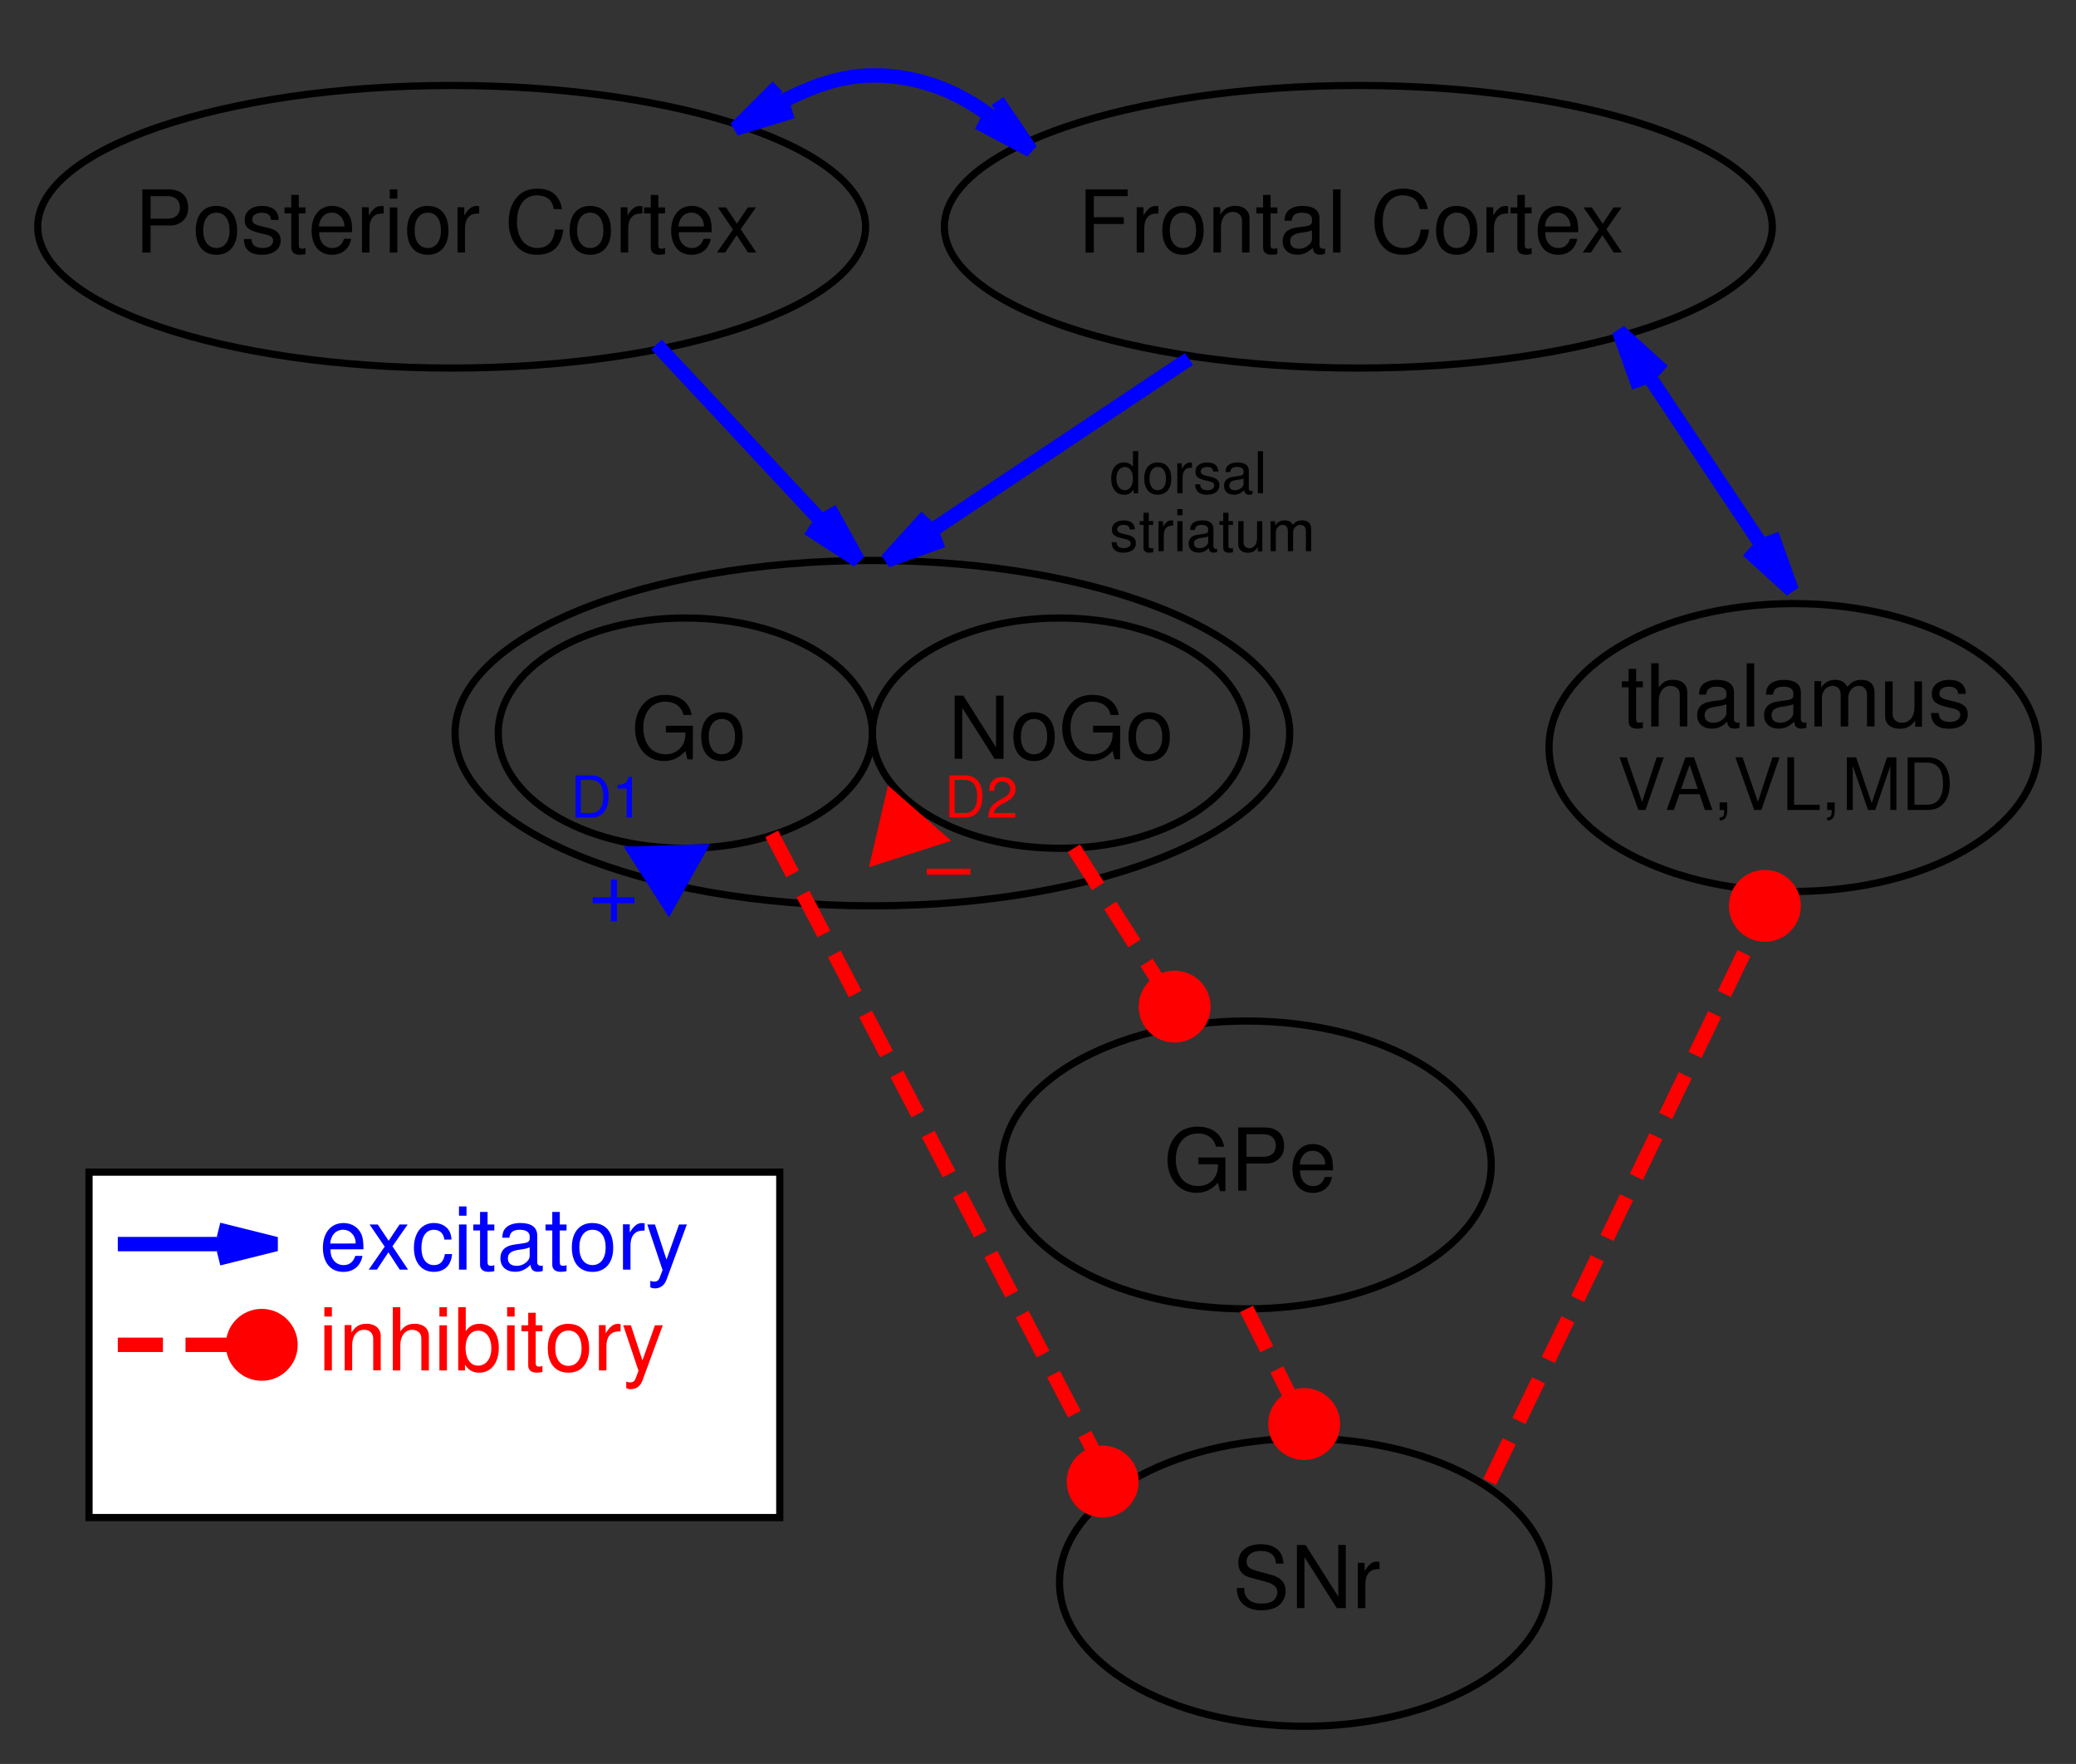<?xml version="1.0" encoding="ISO-8859-1" standalone="yes"?>
<svg width="275.999" height="234.485">
  <rect width="100%" height="100%" fill="#333333" stroke="none"/>
  <defs> 
    <marker id="ArrowEnd" viewBox="0 0 10 10" refX="0" refY="5" 
     markerUnits="strokeWidth" 
     markerWidth="4" 
     markerHeight="3" 
     orient="auto"> 
        <path d="M 0 0 L 10 5 L 0 10 z" /> 
    </marker>
    <marker id="ArrowStart" viewBox="0 0 10 10" refX="10" refY="5" 
     markerUnits="strokeWidth" 
     markerWidth="4" 
     markerHeight="3" 
     orient="auto"> 
        <path d="M 10 0 L 0 5 L 10 10 z" /> 
    </marker> </defs>
<g>
<path style="stroke:#000000; stroke-width:0.957; fill:none" d="M 205.908 210.339C 205.908 199.776 191.35 191.206 173.385 191.206C 155.424 191.206 140.861 199.768 140.861 210.339C 140.861 220.901 155.424 229.472 173.385 229.472C 191.346 229.472 205.908 220.909 205.908 210.339"/>
<path style="stroke:none; fill-rule:evenodd; fill:#000000" d="M 170.623 207.858C 170.615 206.222 169.494 205.272 167.58 205.272C 165.756 205.272 164.627 206.222 164.627 207.749C 164.627 208.776 165.158 209.429 166.248 209.718L 168.303 210.272C 169.346 210.55 169.822 210.976 169.822 211.636C 169.822 212.085 169.584 212.55 169.236 212.804C 168.908 213.034 168.389 213.159 167.721 213.159C 166.826 213.159 166.217 212.933 165.822 212.433C 165.518 212.054 165.381 211.636 165.432 211.097L 164.432 211.097C 164.439 211.874 164.588 212.386 164.916 212.851C 165.482 213.64 166.435 214.058 167.693 214.058C 168.678 214.058 169.482 213.831 170.018 213.413C 170.572 212.968 170.924 212.218 170.924 211.491C 170.924 210.456 170.291 209.698 169.166 209.386L 167.092 208.823C 166.096 208.55 165.732 208.226 165.732 207.581C 165.732 206.729 166.467 206.163 167.572 206.163C 168.881 206.163 169.615 206.765 169.627 207.851L 170.623 207.858z"/>
<path style="stroke:none; fill-rule:evenodd; fill:#000000" d="M 178.92 205.37L 177.92 205.37L 177.92 212.241L 173.572 205.37L 172.424 205.37L 172.424 213.768L 173.424 213.768L 173.424 206.987L 177.725 213.768L 178.92 213.768L 178.92 205.37z"/>
<path style="stroke:none; fill-rule:evenodd; fill:#000000" d="M 180.521 207.745L 180.521 213.768L 181.521 213.768L 181.521 210.636C 181.521 209.772 181.732 209.21 182.182 208.874C 182.471 208.655 182.752 208.589 183.404 208.577L 183.404 207.612C 183.248 207.593 183.17 207.581 183.045 207.581C 182.435 207.581 181.971 207.948 181.424 208.843L 181.424 207.753L 180.521 207.745z"/>
<path style="stroke:#000000; stroke-width:0.957; fill:none" d="M 115.084 30.143C 115.084 19.772 90.443 11.362 60.049 11.362C 29.654 11.362 5.014 19.772 5.014 30.143C 5.014 40.515 29.654 48.925 60.049 48.925C 90.443 48.925 115.084 40.515 115.084 30.143"/>
<path style="stroke:none; fill-rule:evenodd; fill:#000000" d="M 20.021 29.972L 22.662 29.972C 23.318 29.972 23.838 29.78 24.291 29.378C 24.799 28.925 25.018 28.386 25.018 27.62C 25.018 26.058 24.08 25.175 22.408 25.175L 18.92 25.175L 18.92 33.573L 20.018 33.573L 20.021 29.972zM 20.021 29.073L 20.021 26.073L 22.271 26.073C 23.303 26.073 23.92 26.636 23.92 27.573C 23.92 28.507 23.307 29.073 22.271 29.073L 20.021 29.073z"/>
<path style="stroke:none; fill-rule:evenodd; fill:#000000" d="M 28.76 27.37C 27.057 27.37 26.025 28.585 26.025 30.62C 26.025 32.655 27.045 33.87 28.775 33.87C 30.478 33.87 31.525 32.659 31.525 30.671C 31.525 28.581 30.518 27.378 28.768 27.378L 28.76 27.37zM 28.771 28.272C 29.865 28.272 30.521 29.159 30.521 30.655C 30.521 32.069 29.846 32.968 28.771 32.968C 27.689 32.968 27.021 32.081 27.021 30.62C 27.021 29.171 27.685 28.272 28.771 28.272z"/>
<path style="stroke:none; fill-rule:evenodd; fill:#000000" d="M 37.049 29.233C 37.037 28.046 36.252 27.374 34.85 27.374C 33.439 27.374 32.525 28.1 32.525 29.222C 32.525 30.167 33.014 30.616 34.463 30.964L 35.373 31.182C 36.049 31.343 36.318 31.585 36.318 32.022C 36.318 32.585 35.752 32.968 34.908 32.968C 34.389 32.968 33.951 32.819 33.709 32.561C 33.561 32.39 33.49 32.214 33.432 31.78L 32.416 31.78C 32.459 33.19 33.244 33.87 34.826 33.87C 36.35 33.87 37.318 33.12 37.318 31.956C 37.318 31.058 36.807 30.561 35.592 30.272L 34.658 30.054C 33.865 29.87 33.525 29.616 33.525 29.19C 33.525 28.64 34.021 28.28 34.811 28.28C 35.584 28.28 36.002 28.608 36.025 29.237L 37.049 29.233z"/>
<path style="stroke:none; fill-rule:evenodd; fill:#000000" d="M 40.623 27.573L 39.725 27.573L 39.725 25.905L 38.725 25.905L 38.725 27.573L 37.826 27.573L 37.826 28.37L 38.725 28.37L 38.725 32.917C 38.725 33.522 39.127 33.866 39.857 33.866C 40.08 33.866 40.307 33.843 40.619 33.784L 40.619 32.948C 40.506 33.038 40.369 33.065 40.201 33.065C 39.826 33.065 39.721 32.952 39.721 32.522L 39.721 28.37L 40.619 28.37L 40.623 27.573z"/>
<path style="stroke:none; fill-rule:evenodd; fill:#000000" d="M 46.822 30.87C 46.822 29.952 46.756 29.401 46.584 28.956C 46.197 27.972 45.283 27.374 44.166 27.374C 42.502 27.374 41.428 28.667 41.428 30.655C 41.428 32.643 42.463 33.87 44.139 33.87C 45.502 33.87 46.447 33.077 46.689 31.745L 45.736 31.745C 45.475 32.55 44.943 32.968 44.182 32.968C 43.58 32.968 43.068 32.69 42.752 32.175C 42.525 31.827 42.447 31.475 42.435 30.87L 46.822 30.87zM 42.4 30.104C 42.478 28.991 43.158 28.268 44.119 28.268C 45.057 28.268 45.783 29.046 45.783 30.034C 45.783 30.054 45.783 30.077 45.771 30.1L 42.4 30.104z"/>
<path style="stroke:none; fill-rule:evenodd; fill:#000000" d="M 48.123 27.546L 48.123 33.569L 49.123 33.569L 49.123 30.436C 49.123 29.573 49.334 29.011 49.783 28.675C 50.072 28.456 50.353 28.39 51.006 28.378L 51.006 27.413C 50.85 27.393 50.771 27.382 50.646 27.382C 50.037 27.382 49.572 27.749 49.025 28.643L 49.025 27.554L 48.123 27.546z"/>
<path style="stroke:none; fill-rule:evenodd; fill:#000000" d="M 52.822 27.573L 51.822 27.573L 51.822 33.573L 52.822 33.573L 52.822 27.573zM 52.822 25.171L 51.822 25.171L 51.822 26.405L 52.822 26.405L 52.822 25.171z"/>
<path style="stroke:none; fill-rule:evenodd; fill:#000000" d="M 56.857 27.37C 55.154 27.37 54.123 28.585 54.123 30.62C 54.123 32.655 55.143 33.87 56.873 33.87C 58.576 33.87 59.623 32.659 59.623 30.671C 59.623 28.581 58.615 27.378 56.865 27.378L 56.857 27.37zM 56.873 28.272C 57.967 28.272 58.623 29.159 58.623 30.655C 58.623 32.069 57.947 32.968 56.873 32.968C 55.791 32.968 55.123 32.081 55.123 30.62C 55.123 29.171 55.787 28.272 56.873 28.272z"/>
<path style="stroke:none; fill-rule:evenodd; fill:#000000" d="M 60.822 27.546L 60.822 33.569L 61.822 33.569L 61.822 30.436C 61.822 29.573 62.033 29.011 62.482 28.675C 62.771 28.456 63.053 28.39 63.705 28.378L 63.705 27.413C 63.549 27.393 63.471 27.382 63.346 27.382C 62.736 27.382 62.271 27.749 61.725 28.643L 61.725 27.554L 60.822 27.546z"/>
<path style="stroke:none; fill-rule:evenodd; fill:#000000" d="M 74.721 27.8C 74.385 25.972 73.322 25.077 71.471 25.077C 70.338 25.077 69.428 25.432 68.803 26.124C 68.041 26.952 67.627 28.147 67.627 29.507C 67.627 30.886 68.053 32.073 68.85 32.89C 69.494 33.558 70.326 33.866 71.424 33.866C 73.478 33.866 74.635 32.753 74.893 30.515L 73.787 30.515C 73.697 31.104 73.584 31.507 73.408 31.85C 73.064 32.561 72.35 32.964 71.455 32.964C 69.787 32.964 68.728 31.612 68.728 29.491C 68.728 27.311 69.74 25.968 71.365 25.968C 72.041 25.968 72.678 26.179 73.021 26.503C 73.33 26.796 73.502 27.155 73.631 27.788L 74.721 27.8z"/>
<path style="stroke:none; fill-rule:evenodd; fill:#000000" d="M 78.459 27.37C 76.756 27.37 75.725 28.585 75.725 30.62C 75.725 32.655 76.744 33.87 78.475 33.87C 80.178 33.87 81.225 32.659 81.225 30.671C 81.225 28.581 80.217 27.378 78.467 27.378L 78.459 27.37zM 78.471 28.272C 79.564 28.272 80.221 29.159 80.221 30.655C 80.221 32.069 79.545 32.968 78.471 32.968C 77.389 32.968 76.721 32.081 76.721 30.62C 76.721 29.171 77.385 28.272 78.471 28.272z"/>
<path style="stroke:none; fill-rule:evenodd; fill:#000000" d="M 82.521 27.546L 82.521 33.569L 83.521 33.569L 83.521 30.436C 83.521 29.573 83.732 29.011 84.182 28.675C 84.471 28.456 84.752 28.39 85.404 28.378L 85.404 27.413C 85.248 27.393 85.17 27.382 85.045 27.382C 84.435 27.382 83.971 27.749 83.424 28.643L 83.424 27.554L 82.521 27.546z"/>
<path style="stroke:none; fill-rule:evenodd; fill:#000000" d="M 88.42 27.573L 87.521 27.573L 87.521 25.905L 86.521 25.905L 86.521 27.573L 85.623 27.573L 85.623 28.37L 86.521 28.37L 86.521 32.917C 86.521 33.522 86.924 33.866 87.654 33.866C 87.877 33.866 88.103 33.843 88.416 33.784L 88.416 32.948C 88.303 33.038 88.166 33.065 87.998 33.065C 87.623 33.065 87.518 32.952 87.518 32.522L 87.518 28.37L 88.416 28.37L 88.42 27.573z"/>
<path style="stroke:none; fill-rule:evenodd; fill:#000000" d="M 94.623 30.87C 94.623 29.952 94.557 29.401 94.385 28.956C 93.998 27.972 93.084 27.374 91.967 27.374C 90.303 27.374 89.228 28.667 89.228 30.655C 89.228 32.643 90.264 33.87 91.939 33.87C 93.303 33.87 94.248 33.077 94.49 31.745L 93.537 31.745C 93.275 32.55 92.744 32.968 91.982 32.968C 91.381 32.968 90.869 32.69 90.553 32.175C 90.326 31.827 90.248 31.475 90.236 30.87L 94.623 30.87zM 90.201 30.104C 90.279 28.991 90.959 28.268 91.92 28.268C 92.857 28.268 93.584 29.046 93.584 30.034C 93.584 30.054 93.584 30.077 93.572 30.1L 90.201 30.104z"/>
<path style="stroke:none; fill-rule:evenodd; fill:#000000" d="M 98.475 30.468L 100.494 27.573L 99.416 27.573L 97.971 29.737L 96.525 27.573L 95.435 27.573L 97.443 30.515L 95.322 33.569L 96.412 33.569L 97.935 31.265L 99.439 33.569L 100.553 33.569L 98.475 30.468z"/>
<path style="stroke:#000000; stroke-width:0.957; fill:none" d="M 235.623 30.143C 235.623 19.772 210.982 11.362 180.588 11.362C 150.193 11.362 125.553 19.772 125.553 30.143C 125.553 40.515 150.193 48.925 180.588 48.925C 210.982 48.925 235.623 40.515 235.623 30.143"/>
<path style="stroke:none; fill-rule:evenodd; fill:#000000" d="M 145.42 29.772L 149.412 29.772L 149.412 28.874L 145.42 28.874L 145.42 26.077L 149.92 26.077L 149.92 25.179L 144.322 25.179L 144.322 33.577L 145.42 33.577L 145.42 29.772z"/>
<path style="stroke:none; fill-rule:evenodd; fill:#000000" d="M 151.123 27.546L 151.123 33.569L 152.123 33.569L 152.123 30.436C 152.123 29.573 152.334 29.011 152.783 28.675C 153.072 28.456 153.353 28.39 154.006 28.378L 154.006 27.413C 153.85 27.393 153.771 27.382 153.646 27.382C 153.037 27.382 152.572 27.749 152.025 28.643L 152.025 27.554L 151.123 27.546z"/>
<path style="stroke:none; fill-rule:evenodd; fill:#000000" d="M 157.26 27.37C 155.557 27.37 154.525 28.585 154.525 30.62C 154.525 32.655 155.545 33.87 157.275 33.87C 158.978 33.87 160.025 32.659 160.025 30.671C 160.025 28.581 159.018 27.378 157.268 27.378L 157.26 27.37zM 157.271 28.272C 158.365 28.272 159.021 29.159 159.021 30.655C 159.021 32.069 158.346 32.968 157.271 32.968C 156.189 32.968 155.521 32.081 155.521 30.62C 155.521 29.171 156.185 28.272 157.271 28.272z"/>
<path style="stroke:none; fill-rule:evenodd; fill:#000000" d="M 161.322 27.546L 161.322 33.569L 162.322 33.569L 162.322 30.222C 162.322 28.983 162.947 28.171 163.912 28.171C 164.65 28.171 165.119 28.632 165.119 29.362L 165.119 33.565L 166.119 33.565L 166.119 29.011C 166.119 28.011 165.377 27.366 164.217 27.366C 163.326 27.366 162.752 27.71 162.225 28.55L 162.225 27.538L 161.322 27.546z"/>
<path style="stroke:none; fill-rule:evenodd; fill:#000000" d="M 169.822 27.573L 168.924 27.573L 168.924 25.905L 167.924 25.905L 167.924 27.573L 167.025 27.573L 167.025 28.37L 167.924 28.37L 167.924 32.917C 167.924 33.522 168.326 33.866 169.057 33.866C 169.279 33.866 169.506 33.843 169.818 33.784L 169.818 32.948C 169.705 33.038 169.568 33.065 169.4 33.065C 169.025 33.065 168.92 32.952 168.92 32.522L 168.92 28.37L 169.818 28.37L 169.822 27.573z"/>
<path style="stroke:none; fill-rule:evenodd; fill:#000000" d="M 176.162 33.011C 176.057 33.069 176.01 33.069 175.951 33.069C 175.611 33.069 175.424 32.897 175.424 32.597L 175.424 29.03C 175.424 27.956 174.646 27.374 173.174 27.374C 172.307 27.374 171.588 27.628 171.185 28.077C 170.912 28.386 170.799 28.733 170.775 29.335L 171.721 29.335C 171.799 28.604 172.225 28.272 173.107 28.272C 173.951 28.272 174.424 28.593 174.424 29.171L 174.424 29.425C 174.424 29.827 174.189 29.999 173.447 30.093C 172.123 30.265 171.92 30.311 171.561 30.46C 170.877 30.745 170.529 31.288 170.529 32.073C 170.529 33.167 171.283 33.858 172.494 33.858C 173.248 33.858 173.853 33.585 174.529 32.94C 174.596 33.573 174.893 33.858 175.51 33.858C 175.701 33.858 175.85 33.835 176.158 33.753L 176.162 33.011zM 174.42 31.71C 174.42 32.038 174.33 32.241 174.053 32.515C 173.674 32.878 173.217 33.069 172.67 33.069C 171.947 33.069 171.521 32.706 171.521 32.077C 171.521 31.429 171.932 31.097 172.924 30.944C 173.904 30.804 174.103 30.757 174.416 30.604L 174.42 31.71z"/>
<path style="stroke:none; fill-rule:evenodd; fill:#000000" d="M 177.221 33.573L 178.221 33.573L 178.221 25.175L 177.221 25.175L 177.221 33.573z"/>
<path style="stroke:none; fill-rule:evenodd; fill:#000000" d="M 189.822 27.8C 189.486 25.972 188.424 25.077 186.572 25.077C 185.439 25.077 184.529 25.432 183.904 26.124C 183.143 26.952 182.728 28.147 182.728 29.507C 182.728 30.886 183.154 32.073 183.951 32.89C 184.596 33.558 185.428 33.866 186.525 33.866C 188.58 33.866 189.736 32.753 189.994 30.515L 188.889 30.515C 188.799 31.104 188.685 31.507 188.51 31.85C 188.166 32.561 187.451 32.964 186.557 32.964C 184.889 32.964 183.83 31.612 183.83 29.491C 183.83 27.311 184.842 25.968 186.467 25.968C 187.143 25.968 187.779 26.179 188.123 26.503C 188.432 26.796 188.603 27.155 188.732 27.788L 189.822 27.8z"/>
<path style="stroke:none; fill-rule:evenodd; fill:#000000" d="M 193.658 27.37C 191.955 27.37 190.924 28.585 190.924 30.62C 190.924 32.655 191.943 33.87 193.674 33.87C 195.377 33.87 196.424 32.659 196.424 30.671C 196.424 28.581 195.416 27.378 193.666 27.378L 193.658 27.37zM 193.67 28.272C 194.764 28.272 195.42 29.159 195.42 30.655C 195.42 32.069 194.744 32.968 193.67 32.968C 192.588 32.968 191.92 32.081 191.92 30.62C 191.92 29.171 192.584 28.272 193.67 28.272z"/>
<path style="stroke:none; fill-rule:evenodd; fill:#000000" d="M 197.623 27.546L 197.623 33.569L 198.623 33.569L 198.623 30.436C 198.623 29.573 198.834 29.011 199.283 28.675C 199.572 28.456 199.853 28.39 200.506 28.378L 200.506 27.413C 200.35 27.393 200.271 27.382 200.146 27.382C 199.537 27.382 199.072 27.749 198.525 28.643L 198.525 27.554L 197.623 27.546z"/>
<path style="stroke:none; fill-rule:evenodd; fill:#000000" d="M 203.623 27.573L 202.725 27.573L 202.725 25.905L 201.725 25.905L 201.725 27.573L 200.826 27.573L 200.826 28.37L 201.725 28.37L 201.725 32.917C 201.725 33.522 202.127 33.866 202.857 33.866C 203.08 33.866 203.307 33.843 203.619 33.784L 203.619 32.948C 203.506 33.038 203.369 33.065 203.201 33.065C 202.826 33.065 202.721 32.952 202.721 32.522L 202.721 28.37L 203.619 28.37L 203.623 27.573z"/>
<path style="stroke:none; fill-rule:evenodd; fill:#000000" d="M 209.822 30.87C 209.822 29.952 209.756 29.401 209.584 28.956C 209.197 27.972 208.283 27.374 207.166 27.374C 205.502 27.374 204.428 28.667 204.428 30.655C 204.428 32.643 205.463 33.87 207.139 33.87C 208.502 33.87 209.447 33.077 209.689 31.745L 208.736 31.745C 208.475 32.55 207.943 32.968 207.182 32.968C 206.58 32.968 206.068 32.69 205.752 32.175C 205.525 31.827 205.447 31.475 205.435 30.87L 209.822 30.87zM 205.4 30.104C 205.478 28.991 206.158 28.268 207.119 28.268C 208.057 28.268 208.783 29.046 208.783 30.034C 208.783 30.054 208.783 30.077 208.771 30.1L 205.4 30.104z"/>
<path style="stroke:none; fill-rule:evenodd; fill:#000000" d="M 213.572 30.468L 215.592 27.573L 214.514 27.573L 213.068 29.737L 211.623 27.573L 210.533 27.573L 212.541 30.515L 210.42 33.569L 211.51 33.569L 213.033 31.265L 214.537 33.569L 215.65 33.569L 213.572 30.468z"/>
<path style="stroke:#000000; stroke-width:0.957; fill:none" d="M 165.728 97.456C 165.728 89.007 154.596 82.151 140.857 82.151C 127.123 82.151 115.986 89.003 115.986 97.456C 115.986 105.905 127.119 112.761 140.857 112.761C 154.592 112.761 165.728 105.909 165.728 97.456"/>
<path style="stroke:#000000; stroke-width:0.957; fill:none" d="M 115.982 97.456C 115.982 89.007 104.85 82.151 91.111 82.151C 77.377 82.151 66.24 89.003 66.24 97.456C 66.24 105.905 77.373 112.761 91.111 112.761C 104.846 112.761 115.982 105.909 115.982 97.456"/>
<path style="stroke:#000000; stroke-width:0.957; fill:none" d="M 171.467 97.456C 171.467 84.776 146.627 74.499 115.982 74.499C 85.342 74.499 60.498 84.776 60.498 97.456C 60.498 110.136 85.338 120.413 115.982 120.413C 146.623 120.413 171.467 110.136 171.467 97.456"/>
<path style="stroke:#000000; stroke-width:0.957; fill:none" d="M 198.256 154.854C 198.256 144.292 183.697 135.722 165.732 135.722C 147.771 135.722 133.209 144.284 133.209 154.854C 133.209 165.417 147.771 173.987 165.732 173.987C 183.693 173.987 198.256 165.425 198.256 154.854"/>
<path style="stroke:none; fill-rule:evenodd; fill:#000000" d="M 162.92 153.87L 159.322 153.87L 159.322 154.768L 161.92 154.768L 161.92 155.003C 161.92 156.546 160.822 157.663 159.303 157.663C 158.459 157.663 157.693 157.35 157.201 156.804C 156.654 156.198 156.322 155.186 156.322 154.136C 156.322 152.05 157.486 150.671 159.248 150.671C 160.514 150.671 161.428 151.339 161.658 152.436L 162.744 152.436C 162.447 150.745 161.158 149.768 159.24 149.768C 158.221 149.768 157.393 150.034 156.736 150.573C 155.775 151.378 155.221 152.679 155.221 154.186C 155.221 156.765 156.791 158.561 159.057 158.561C 160.193 158.561 161.1 158.136 161.916 157.225L 162.193 158.339L 162.912 158.339L 162.92 153.87z"/>
<path style="stroke:none; fill-rule:evenodd; fill:#000000" d="M 165.721 154.671L 168.361 154.671C 169.018 154.671 169.537 154.479 169.99 154.077C 170.498 153.624 170.717 153.085 170.717 152.319C 170.717 150.757 169.779 149.874 168.107 149.874L 164.619 149.874L 164.619 158.272L 165.717 158.272L 165.721 154.671zM 165.721 153.772L 165.721 150.772L 167.971 150.772C 169.002 150.772 169.619 151.335 169.619 152.272C 169.619 153.206 169.006 153.772 167.971 153.772L 165.721 153.772z"/>
<path style="stroke:none; fill-rule:evenodd; fill:#000000" d="M 177.221 155.573C 177.221 154.655 177.154 154.104 176.982 153.659C 176.596 152.675 175.682 152.077 174.564 152.077C 172.9 152.077 171.826 153.37 171.826 155.358C 171.826 157.347 172.861 158.573 174.537 158.573C 175.9 158.573 176.846 157.78 177.088 156.448L 176.135 156.448C 175.873 157.253 175.342 157.671 174.58 157.671C 173.978 157.671 173.467 157.393 173.15 156.878C 172.924 156.53 172.846 156.179 172.834 155.573L 177.221 155.573zM 172.803 154.804C 172.881 153.69 173.561 152.968 174.521 152.968C 175.459 152.968 176.185 153.745 176.185 154.733C 176.185 154.753 176.185 154.776 176.174 154.8L 172.803 154.804z"/>
<path style="stroke:none; fill-rule:evenodd; fill:#ff0000" d="M 150.424 196.948C 150.424 194.839 148.713 193.124 146.6 193.124C 144.49 193.124 142.775 194.835 142.775 196.948C 142.775 199.058 144.486 200.772 146.6 200.772C 148.709 200.772 150.424 199.061 150.424 196.948"/>
<path style="stroke:#ff0000; stroke-width:1.913; fill:none" d="M 150.424 196.948C 150.424 194.839 148.713 193.124 146.6 193.124C 144.49 193.124 142.775 194.835 142.775 196.948C 142.775 199.058 144.486 200.772 146.6 200.772C 148.709 200.772 150.424 199.061 150.424 196.948"/>
<path style="stroke:none; fill-rule:evenodd; fill:#ff0000" d="M 177.209 189.296C 177.209 187.186 175.498 185.472 173.385 185.472C 171.275 185.472 169.561 187.183 169.561 189.296C 169.561 191.405 171.271 193.12 173.385 193.12C 175.494 193.12 177.209 191.409 177.209 189.296"/>
<path style="stroke:#ff0000; stroke-width:1.913; fill:none" d="M 177.209 189.296C 177.209 187.186 175.498 185.472 173.385 185.472C 171.275 185.472 169.561 187.183 169.561 189.296C 169.561 191.405 171.271 193.12 173.385 193.12C 175.494 193.12 177.209 191.409 177.209 189.296"/>
<path style="stroke:none; fill-rule:evenodd; fill:#ff0000" d="M 159.986 133.808C 159.986 131.698 158.275 129.983 156.162 129.983C 154.053 129.983 152.338 131.694 152.338 133.808C 152.338 135.917 154.049 137.632 156.162 137.632C 158.271 137.632 159.986 135.921 159.986 133.808"/>
<path style="stroke:#ff0000; stroke-width:1.913; fill:none" d="M 159.986 133.808C 159.986 131.698 158.275 129.983 156.162 129.983C 154.053 129.983 152.338 131.694 152.338 133.808C 152.338 135.917 154.049 137.632 156.162 137.632C 158.271 137.632 159.986 135.921 159.986 133.808"/>
<path style="stroke:#ff0000; stroke-dasharray:6,3; stroke-width:1.913; fill:none" d="M 165.728 173.987L 173.381 189.292"/>
<path style="stroke:#ff0000; stroke-dasharray:6,3; stroke-width:1.913; fill:none" d="M 142.768 112.761L 156.158 133.804"/>
<path style="stroke:none; fill-rule:evenodd; fill:#ff0000" d="M 126.221 108.671L 128.357 108.671C 129.756 108.671 130.615 107.612 130.615 105.87C 130.615 104.136 129.764 103.073 128.357 103.073L 126.221 103.073L 126.221 108.671zM 126.92 108.073L 126.92 103.675L 128.232 103.675C 129.334 103.675 129.916 104.429 129.916 105.878C 129.916 107.308 129.338 108.073 128.232 108.073L 126.92 108.073z"/>
<path style="stroke:none; fill-rule:evenodd; fill:#ff0000" d="M 134.982 108.073L 132.139 108.073C 132.205 107.628 132.451 107.343 133.111 106.948L 133.873 106.534C 134.627 106.12 135.018 105.558 135.018 104.886C 135.018 104.432 134.838 104.007 134.514 103.714C 134.197 103.421 133.799 103.284 133.287 103.284C 132.603 103.284 132.092 103.522 131.795 103.975C 131.607 104.261 131.521 104.593 131.506 105.136L 132.174 105.136C 132.193 104.78 132.24 104.565 132.33 104.393C 132.502 104.077 132.853 103.882 133.256 103.882C 133.861 103.882 134.318 104.315 134.318 104.89C 134.318 105.311 134.068 105.679 133.592 105.952L 132.896 106.347C 131.775 106.983 131.447 107.491 131.389 108.675L 134.986 108.675L 134.982 108.073z"/>
<path style="stroke:none; fill-rule:evenodd; fill:#ff0000" d="M 123.221 116.272L 129.018 116.272L 129.018 115.475L 123.221 115.475L 123.221 116.272z"/>
<path style="stroke:none; fill-rule:evenodd; fill:#0000ff" d="M 76.521 108.671L 78.658 108.671C 80.057 108.671 80.916 107.612 80.916 105.87C 80.916 104.136 80.064 103.073 78.658 103.073L 76.521 103.073L 76.521 108.671zM 77.221 108.073L 77.221 103.675L 78.533 103.675C 79.635 103.675 80.217 104.429 80.217 105.878C 80.217 107.308 79.639 108.073 78.533 108.073L 77.221 108.073z"/>
<path style="stroke:none; fill-rule:evenodd; fill:#0000ff" d="M 83.322 104.827L 83.322 108.671L 84.021 108.671L 84.021 103.272L 83.568 103.272C 83.326 104.1 83.17 104.214 82.103 104.343L 82.103 104.819L 83.322 104.827z"/>
<path style="stroke:#0000ff; stroke-width:1.913; fill:none" d="M 97.807 17.097C 97.807 17.097 97.807 17.097 100.197 15.663C 102.588 14.229 107.369 11.358 112.314 10.401C 117.256 9.448 122.357 10.401 126.502 12.311C 130.646 14.222 133.834 17.093 135.428 18.526C 137.021 19.96 137.021 19.96 137.021 19.96"/>
<path style="stroke:#0000ff; stroke-width:1.913; fill:none" d="M 105.353 14.8L 97.807 17.097L 103.381 11.522"/>
<path style="stroke:#0000ff; stroke-width:1.913; fill:none" d="M 132.619 13.425L 137.025 19.964L 130.061 16.268"/>
<path style="stroke:#0000ff; stroke-width:1.913; fill:none" d="M 87.283 45.796L 114.068 74.495"/>
<path style="stroke:#0000ff; stroke-width:1.913; fill:none" d="M 110.248 67.597L 114.068 74.495L 107.451 70.21"/>
<path style="stroke:#0000ff; stroke-width:1.913; fill:none" d="M 158.076 47.71L 117.9 74.495"/>
<path style="stroke:#0000ff; stroke-width:1.913; fill:none" d="M 125.326 71.843L 117.9 74.495L 123.205 68.659"/>
<path style="stroke:none; fill-rule:evenodd; fill:#ff0000" d="M 124.564 111.37L 116.838 113.854L 118.627 106.175"/>
<path style="stroke:#ff0000; stroke-width:1.913; fill:none" d="M 124.564 111.37L 116.838 113.854L 118.627 106.175L 124.564 111.37z"/>
<path style="stroke:none; fill-rule:evenodd; fill:#000000" d="M 151.322 59.972L 150.623 59.972L 150.623 62.065C 150.361 61.679 149.939 61.472 149.416 61.472C 148.396 61.472 147.728 62.304 147.728 63.581C 147.728 64.932 148.389 65.768 149.459 65.768C 150.006 65.768 150.385 65.558 150.725 65.042L 150.725 65.569L 151.322 65.569L 151.322 59.972zM 149.541 62.073C 150.201 62.073 150.619 62.682 150.619 63.636C 150.619 64.558 150.193 65.167 149.545 65.167C 148.869 65.167 148.42 64.55 148.42 63.62C 148.42 62.69 148.865 62.073 149.537 62.073L 149.541 62.073z"/>
<path style="stroke:none; fill-rule:evenodd; fill:#000000" d="M 153.912 61.472C 152.799 61.472 152.123 62.272 152.123 63.62C 152.123 64.964 152.791 65.768 153.92 65.768C 155.033 65.768 155.717 64.968 155.717 63.651C 155.717 62.268 155.057 61.472 153.912 61.472zM 153.92 62.073C 154.607 62.073 155.018 62.659 155.018 63.643C 155.018 64.577 154.596 65.167 153.92 65.167C 153.24 65.167 152.822 64.585 152.822 63.62C 152.822 62.667 153.24 62.073 153.92 62.073z"/>
<path style="stroke:none; fill-rule:evenodd; fill:#000000" d="M 156.521 61.585L 156.521 65.569L 157.221 65.569L 157.221 63.518C 157.221 62.956 157.361 62.585 157.658 62.366C 157.85 62.225 158.037 62.179 158.471 62.171L 158.471 61.495C 158.365 61.479 158.311 61.472 158.225 61.472C 157.807 61.472 157.49 61.714 157.119 62.308L 157.119 61.585L 156.521 61.585z"/>
<path style="stroke:none; fill-rule:evenodd; fill:#000000" d="M 161.975 62.679C 161.967 61.909 161.439 61.475 160.494 61.475C 159.545 61.475 158.928 61.956 158.928 62.694C 158.928 63.319 159.248 63.616 160.201 63.843L 160.799 63.987C 161.244 64.093 161.42 64.253 161.42 64.542C 161.42 64.913 161.053 65.167 160.506 65.167C 160.17 65.167 159.885 65.069 159.725 64.897C 159.627 64.784 159.584 64.667 159.545 64.378L 158.885 64.378C 158.912 65.319 159.432 65.768 160.475 65.768C 161.478 65.768 162.119 65.276 162.119 64.503C 162.119 63.909 161.783 63.581 160.982 63.39L 160.369 63.245C 159.85 63.124 159.627 62.956 159.627 62.675C 159.627 62.311 159.959 62.073 160.482 62.073C 160.998 62.073 161.275 62.28 161.291 62.679L 161.975 62.679z"/>
<path style="stroke:none; fill-rule:evenodd; fill:#000000" d="M 166.518 65.198C 166.447 65.272 166.416 65.272 166.377 65.272C 166.15 65.272 166.025 65.159 166.025 64.956L 166.025 62.577C 166.025 61.862 165.51 61.475 164.525 61.475C 163.947 61.475 163.467 61.64 163.201 61.932C 163.021 62.132 162.943 62.358 162.928 62.749L 163.549 62.749C 163.6 62.284 163.881 62.073 164.459 62.073C 165.014 62.073 165.326 62.284 165.326 62.667L 165.326 62.835C 165.326 63.1 165.17 63.214 164.678 63.276C 163.795 63.39 163.662 63.421 163.42 63.518C 162.967 63.706 162.732 64.065 162.732 64.585C 162.732 65.308 163.24 65.765 164.053 65.765C 164.561 65.765 164.967 65.585 165.42 65.155C 165.463 65.577 165.662 65.765 166.08 65.765C 166.209 65.765 166.311 65.749 166.518 65.694L 166.518 65.198zM 165.322 64.304C 165.322 64.515 165.264 64.643 165.084 64.815C 164.838 65.05 164.537 65.171 164.182 65.171C 163.709 65.171 163.432 64.936 163.432 64.538C 163.432 64.124 163.701 63.913 164.35 63.811C 164.99 63.722 165.123 63.694 165.326 63.593L 165.322 64.304z"/>
<path style="stroke:none; fill-rule:evenodd; fill:#000000" d="M 167.221 65.573L 167.92 65.573L 167.92 59.975L 167.221 59.975L 167.221 65.573z"/>
<path style="stroke:none; fill-rule:evenodd; fill:#000000" d="M 150.873 70.378C 150.865 69.608 150.338 69.175 149.393 69.175C 148.443 69.175 147.826 69.655 147.826 70.393C 147.826 71.018 148.146 71.315 149.1 71.542L 149.697 71.686C 150.143 71.792 150.318 71.952 150.318 72.241C 150.318 72.612 149.951 72.866 149.404 72.866C 149.068 72.866 148.783 72.768 148.623 72.597C 148.525 72.483 148.482 72.366 148.443 72.077L 147.783 72.077C 147.811 73.018 148.33 73.468 149.373 73.468C 150.377 73.468 151.018 72.975 151.018 72.202C 151.018 71.608 150.682 71.28 149.881 71.089L 149.268 70.944C 148.748 70.823 148.525 70.655 148.525 70.374C 148.525 70.011 148.857 69.772 149.381 69.772C 149.896 69.772 150.174 69.979 150.189 70.378L 150.873 70.378z"/>
<path style="stroke:none; fill-rule:evenodd; fill:#000000" d="M 153.322 69.272L 152.725 69.272L 152.725 68.163L 152.025 68.163L 152.025 69.272L 151.525 69.272L 151.525 69.772L 152.025 69.772L 152.025 72.831C 152.025 73.237 152.299 73.472 152.799 73.472C 152.951 73.472 153.103 73.456 153.318 73.417L 153.318 72.862C 153.244 72.87 153.15 72.874 153.041 72.874C 152.791 72.874 152.721 72.8 152.721 72.518L 152.721 69.78L 153.318 69.78L 153.322 69.272z"/>
<path style="stroke:none; fill-rule:evenodd; fill:#000000" d="M 154.021 69.284L 154.021 73.268L 154.721 73.268L 154.721 71.218C 154.721 70.655 154.861 70.284 155.158 70.065C 155.35 69.925 155.537 69.878 155.971 69.87L 155.971 69.194C 155.865 69.179 155.811 69.171 155.725 69.171C 155.307 69.171 154.99 69.413 154.619 70.007L 154.619 69.284L 154.021 69.284z"/>
<path style="stroke:none; fill-rule:evenodd; fill:#000000" d="M 157.221 69.272L 156.521 69.272L 156.521 73.272L 157.221 73.272L 157.221 69.272zM 157.221 67.671L 156.521 67.671L 156.521 68.495L 157.221 68.495L 157.221 67.671z"/>
<path style="stroke:none; fill-rule:evenodd; fill:#000000" d="M 161.814 72.897C 161.744 72.972 161.713 72.972 161.674 72.972C 161.447 72.972 161.322 72.858 161.322 72.655L 161.322 70.276C 161.322 69.561 160.807 69.175 159.822 69.175C 159.244 69.175 158.764 69.339 158.498 69.632C 158.318 69.831 158.24 70.058 158.225 70.448L 158.846 70.448C 158.896 69.983 159.178 69.772 159.756 69.772C 160.311 69.772 160.623 69.983 160.623 70.366L 160.623 70.534C 160.623 70.8 160.467 70.913 159.975 70.975C 159.092 71.089 158.959 71.12 158.717 71.218C 158.264 71.405 158.029 71.765 158.029 72.284C 158.029 73.007 158.537 73.464 159.35 73.464C 159.857 73.464 160.264 73.284 160.717 72.854C 160.76 73.276 160.959 73.464 161.377 73.464C 161.506 73.464 161.607 73.448 161.814 73.393L 161.814 72.897zM 160.623 72.003C 160.623 72.214 160.564 72.343 160.385 72.515C 160.139 72.749 159.838 72.87 159.482 72.87C 159.01 72.87 158.732 72.636 158.732 72.237C 158.732 71.823 159.002 71.612 159.65 71.511C 160.291 71.421 160.424 71.393 160.627 71.292L 160.623 72.003z"/>
<path style="stroke:none; fill-rule:evenodd; fill:#000000" d="M 163.92 69.272L 163.322 69.272L 163.322 68.163L 162.623 68.163L 162.623 69.272L 162.123 69.272L 162.123 69.772L 162.623 69.772L 162.623 72.831C 162.623 73.237 162.896 73.472 163.396 73.472C 163.549 73.472 163.701 73.456 163.916 73.417L 163.916 72.862C 163.842 72.87 163.748 72.874 163.639 72.874C 163.389 72.874 163.318 72.8 163.318 72.518L 163.318 69.78L 163.916 69.78L 163.92 69.272z"/>
<path style="stroke:none; fill-rule:evenodd; fill:#000000" d="M 167.822 73.296L 167.822 69.276L 167.123 69.276L 167.123 71.53C 167.123 72.339 166.725 72.874 166.1 72.874C 165.627 72.874 165.326 72.573 165.326 72.093L 165.326 69.276L 164.627 69.276L 164.627 72.378C 164.627 73.046 165.119 73.475 165.893 73.475C 166.475 73.475 166.85 73.272 167.221 72.741L 167.221 73.3L 167.822 73.296z"/>
<path style="stroke:none; fill-rule:evenodd; fill:#000000" d="M 168.92 69.284L 168.92 73.268L 169.619 73.268L 169.619 70.8C 169.619 70.229 170.018 69.772 170.514 69.772C 170.963 69.772 171.217 70.058 171.217 70.558L 171.217 73.268L 171.916 73.268L 171.916 70.8C 171.916 70.229 172.338 69.772 172.865 69.772C 173.334 69.772 173.615 70.065 173.615 70.558L 173.615 73.268L 174.314 73.268L 174.314 70.28C 174.314 69.565 173.893 69.171 173.131 69.171C 172.588 69.171 172.26 69.323 171.877 69.757C 171.639 69.347 171.311 69.171 170.779 69.171C 170.236 69.171 169.877 69.366 169.525 69.847L 169.525 69.284L 168.92 69.284z"/>
<path style="stroke:#ff0000; stroke-dasharray:6,3; stroke-width:1.913; fill:none" d="M 102.592 110.85L 148.51 198.862"/>
<path style="stroke:none; fill-rule:evenodd; fill:#0000ff" d="M 84.35 119.272L 82.021 119.272L 82.021 116.932L 81.225 116.932L 81.225 119.272L 78.799 119.272L 78.799 120.069L 81.225 120.069L 81.225 122.483L 82.021 122.483L 82.021 120.069L 84.35 120.069L 84.35 119.272z"/>
<path style="stroke:none; fill-rule:evenodd; fill:#0000ff" d="M 84.623 113.444L 92.736 113.202L 88.885 120.085"/>
<path style="stroke:#0000ff; stroke-width:1.913; fill:none" d="M 84.623 113.444L 92.736 113.202L 88.885 120.085L 84.623 113.444z"/>
<path style="stroke:none; fill-rule:evenodd; fill:#ffffff" d="M 11.834 201.729L 103.67 201.729L 103.67 155.811L 11.834 155.811L 11.834 201.729z"/>
<path style="stroke:#000000; stroke-width:0.957; fill:none" d="M 11.834 201.729L 103.67 201.729L 103.67 155.811L 11.834 155.811L 11.834 201.729z"/>
<path style="stroke:#ff0000; stroke-dasharray:6,3; stroke-width:1.913; fill:none" d="M 15.662 178.768L 36.705 178.768"/>
<path style="stroke:none; fill-rule:evenodd; fill:#0000ff" d="M 48.322 166.073C 48.322 165.155 48.256 164.604 48.084 164.159C 47.697 163.175 46.783 162.577 45.666 162.577C 44.002 162.577 42.928 163.87 42.928 165.858C 42.928 167.847 43.963 169.073 45.639 169.073C 47.002 169.073 47.947 168.28 48.189 166.948L 47.236 166.948C 46.975 167.753 46.443 168.171 45.682 168.171C 45.08 168.171 44.568 167.893 44.252 167.378C 44.025 167.03 43.947 166.679 43.935 166.073L 48.322 166.073zM 43.9 165.304C 43.978 164.19 44.658 163.468 45.619 163.468C 46.557 163.468 47.283 164.245 47.283 165.233C 47.283 165.253 47.283 165.276 47.271 165.3L 43.9 165.304z"/>
<path style="stroke:none; fill-rule:evenodd; fill:#0000ff" d="M 52.174 165.671L 54.193 162.776L 53.115 162.776L 51.67 164.94L 50.225 162.776L 49.135 162.776L 51.143 165.718L 49.021 168.772L 50.111 168.772L 51.635 166.468L 53.139 168.772L 54.252 168.772L 52.174 165.671z"/>
<path style="stroke:none; fill-rule:evenodd; fill:#0000ff" d="M 60.029 164.776C 59.986 164.19 59.861 163.808 59.631 163.472C 59.225 162.909 58.506 162.573 57.678 162.573C 56.076 162.573 55.029 163.866 55.029 165.878C 55.029 167.831 56.053 169.069 57.666 169.069C 59.088 169.069 59.986 168.198 60.1 166.706L 59.146 166.706C 58.99 167.682 58.502 168.171 57.697 168.171C 56.654 168.171 56.029 167.308 56.029 165.882C 56.029 164.374 56.639 163.475 57.674 163.475C 58.467 163.475 58.967 163.944 59.08 164.78L 60.029 164.776z"/>
<path style="stroke:none; fill-rule:evenodd; fill:#0000ff" d="M 62.021 162.772L 61.021 162.772L 61.021 168.772L 62.021 168.772L 62.021 162.772zM 62.021 160.37L 61.021 160.37L 61.021 161.604L 62.021 161.604L 62.021 160.37z"/>
<path style="stroke:none; fill-rule:evenodd; fill:#0000ff" d="M 65.721 162.772L 64.822 162.772L 64.822 161.104L 63.822 161.104L 63.822 162.772L 62.924 162.772L 62.924 163.569L 63.822 163.569L 63.822 168.116C 63.822 168.722 64.225 169.065 64.955 169.065C 65.178 169.065 65.404 169.042 65.717 168.983L 65.717 168.147C 65.603 168.237 65.467 168.265 65.299 168.265C 64.924 168.265 64.818 168.151 64.818 167.722L 64.818 163.569L 65.717 163.569L 65.721 162.772z"/>
<path style="stroke:none; fill-rule:evenodd; fill:#0000ff" d="M 72.162 168.21C 72.057 168.268 72.01 168.268 71.951 168.268C 71.611 168.268 71.424 168.097 71.424 167.796L 71.424 164.229C 71.424 163.155 70.646 162.573 69.174 162.573C 68.307 162.573 67.588 162.827 67.185 163.276C 66.912 163.585 66.799 163.932 66.775 164.534L 67.721 164.534C 67.799 163.804 68.225 163.472 69.107 163.472C 69.951 163.472 70.424 163.792 70.424 164.37L 70.424 164.624C 70.424 165.026 70.189 165.198 69.447 165.292C 68.123 165.464 67.92 165.511 67.561 165.659C 66.877 165.944 66.529 166.487 66.529 167.272C 66.529 168.366 67.283 169.058 68.494 169.058C 69.248 169.058 69.853 168.784 70.529 168.14C 70.596 168.772 70.893 169.058 71.51 169.058C 71.701 169.058 71.85 169.034 72.158 168.952L 72.162 168.21zM 70.42 166.909C 70.42 167.237 70.33 167.44 70.053 167.714C 69.674 168.077 69.217 168.268 68.67 168.268C 67.947 168.268 67.521 167.905 67.521 167.276C 67.521 166.628 67.932 166.296 68.924 166.143C 69.904 166.003 70.103 165.956 70.416 165.804L 70.42 166.909z"/>
<path style="stroke:none; fill-rule:evenodd; fill:#0000ff" d="M 75.322 162.772L 74.424 162.772L 74.424 161.104L 73.424 161.104L 73.424 162.772L 72.525 162.772L 72.525 163.569L 73.424 163.569L 73.424 168.116C 73.424 168.722 73.826 169.065 74.557 169.065C 74.779 169.065 75.006 169.042 75.318 168.983L 75.318 168.147C 75.205 168.237 75.068 168.265 74.9 168.265C 74.525 168.265 74.42 168.151 74.42 167.722L 74.42 163.569L 75.318 163.569L 75.322 162.772z"/>
<path style="stroke:none; fill-rule:evenodd; fill:#0000ff" d="M 78.76 162.573C 77.057 162.573 76.025 163.788 76.025 165.823C 76.025 167.858 77.045 169.073 78.775 169.073C 80.478 169.073 81.525 167.862 81.525 165.874C 81.525 163.784 80.518 162.581 78.768 162.581L 78.76 162.573zM 78.771 163.472C 79.865 163.472 80.521 164.358 80.521 165.854C 80.521 167.268 79.846 168.167 78.771 168.167C 77.689 168.167 77.021 167.28 77.021 165.819C 77.021 164.37 77.685 163.472 78.771 163.472z"/>
<path style="stroke:none; fill-rule:evenodd; fill:#0000ff" d="M 82.822 162.745L 82.822 168.768L 83.822 168.768L 83.822 165.636C 83.822 164.772 84.033 164.21 84.482 163.874C 84.771 163.655 85.053 163.589 85.705 163.577L 85.705 162.612C 85.549 162.593 85.471 162.581 85.346 162.581C 84.736 162.581 84.271 162.948 83.725 163.843L 83.725 162.753L 82.822 162.745z"/>
<path style="stroke:none; fill-rule:evenodd; fill:#0000ff" d="M 90.275 162.772L 88.611 167.44L 87.076 162.772L 86.057 162.772L 88.088 168.827L 87.725 169.78C 87.576 170.206 87.361 170.366 86.959 170.366C 86.822 170.366 86.662 170.331 86.455 170.261L 86.455 171.116C 86.646 171.218 86.842 171.265 87.096 171.265C 87.404 171.265 87.736 171.163 87.99 170.979C 88.287 170.765 88.459 170.511 88.643 170.03L 91.314 162.768L 90.275 162.772z"/>
<path style="stroke:none; fill-rule:evenodd; fill:#ff0000" d="M 38.623 178.768C 38.623 176.659 36.912 174.944 34.799 174.944C 32.689 174.944 30.975 176.655 30.975 178.768C 30.975 180.878 32.685 182.593 34.799 182.593C 36.908 182.593 38.623 180.882 38.623 178.768"/>
<path style="stroke:#ff0000; stroke-width:1.913; fill:none" d="M 38.623 178.768C 38.623 176.659 36.912 174.944 34.799 174.944C 32.689 174.944 30.975 176.655 30.975 178.768C 30.975 180.878 32.685 182.593 34.799 182.593C 36.908 182.593 38.623 180.882 38.623 178.768"/>
<path style="stroke:none; fill-rule:evenodd; fill:#ff0000" d="M 44.123 176.171L 43.123 176.171L 43.123 182.171L 44.123 182.171L 44.123 176.171zM 44.123 173.772L 43.123 173.772L 43.123 175.007L 44.123 175.007L 44.123 173.772z"/>
<path style="stroke:none; fill-rule:evenodd; fill:#ff0000" d="M 45.822 176.143L 45.822 182.167L 46.822 182.167L 46.822 178.819C 46.822 177.581 47.447 176.768 48.412 176.768C 49.15 176.768 49.619 177.229 49.619 177.96L 49.619 182.163L 50.619 182.163L 50.619 177.608C 50.619 176.608 49.877 175.964 48.717 175.964C 47.826 175.964 47.252 176.308 46.725 177.147L 46.725 176.136L 45.822 176.143z"/>
<path style="stroke:none; fill-rule:evenodd; fill:#ff0000" d="M 52.221 173.772L 52.221 182.171L 53.221 182.171L 53.221 178.823C 53.221 177.585 53.846 176.772 54.811 176.772C 55.111 176.772 55.412 176.874 55.639 177.05C 55.904 177.245 56.018 177.534 56.018 177.964L 56.018 182.167L 57.018 182.167L 57.018 177.612C 57.018 176.6 56.299 175.968 55.135 175.968C 54.291 175.968 53.779 176.233 53.221 176.975L 53.221 173.765L 52.221 173.772z"/>
<path style="stroke:none; fill-rule:evenodd; fill:#ff0000" d="M 59.42 176.171L 58.42 176.171L 58.42 182.171L 59.42 182.171L 59.42 176.171zM 59.42 173.772L 58.42 173.772L 58.42 175.007L 59.42 175.007L 59.42 173.772z"/>
<path style="stroke:none; fill-rule:evenodd; fill:#ff0000" d="M 60.92 173.772L 60.92 182.171L 61.818 182.171L 61.818 181.405C 62.271 182.128 62.877 182.472 63.713 182.472C 65.287 182.472 66.314 181.167 66.314 179.155C 66.314 177.19 65.334 175.975 63.764 175.975C 62.943 175.975 62.365 176.288 61.92 176.972L 61.92 173.772L 60.92 173.772zM 63.568 176.882C 64.635 176.882 65.322 177.811 65.322 179.245C 65.322 180.608 64.611 181.538 63.568 181.538C 62.561 181.538 61.893 180.62 61.893 179.21C 61.893 177.8 62.557 176.882 63.568 176.882z"/>
<path style="stroke:none; fill-rule:evenodd; fill:#ff0000" d="M 68.42 176.171L 67.42 176.171L 67.42 182.171L 68.42 182.171L 68.42 176.171zM 68.42 173.772L 67.42 173.772L 67.42 175.007L 68.42 175.007L 68.42 173.772z"/>
<path style="stroke:none; fill-rule:evenodd; fill:#ff0000" d="M 72.123 176.171L 71.225 176.171L 71.225 174.503L 70.225 174.503L 70.225 176.171L 69.326 176.171L 69.326 176.968L 70.225 176.968L 70.225 181.515C 70.225 182.12 70.627 182.464 71.357 182.464C 71.58 182.464 71.807 182.44 72.119 182.382L 72.119 181.546C 72.006 181.636 71.869 181.663 71.701 181.663C 71.326 181.663 71.221 181.55 71.221 181.12L 71.221 176.968L 72.119 176.968L 72.123 176.171z"/>
<path style="stroke:none; fill-rule:evenodd; fill:#ff0000" d="M 75.561 175.972C 73.857 175.972 72.826 177.186 72.826 179.222C 72.826 181.257 73.846 182.472 75.576 182.472C 77.279 182.472 78.326 181.261 78.326 179.272C 78.326 177.182 77.318 175.979 75.568 175.979L 75.561 175.972zM 75.572 176.87C 76.666 176.87 77.322 177.757 77.322 179.253C 77.322 180.667 76.646 181.565 75.572 181.565C 74.49 181.565 73.822 180.679 73.822 179.218C 73.822 177.768 74.486 176.87 75.572 176.87z"/>
<path style="stroke:none; fill-rule:evenodd; fill:#ff0000" d="M 79.623 176.143L 79.623 182.167L 80.623 182.167L 80.623 179.034C 80.623 178.171 80.834 177.608 81.283 177.272C 81.572 177.054 81.853 176.987 82.506 176.975L 82.506 176.011C 82.35 175.991 82.271 175.979 82.146 175.979C 81.537 175.979 81.072 176.347 80.525 177.241L 80.525 176.151L 79.623 176.143z"/>
<path style="stroke:none; fill-rule:evenodd; fill:#ff0000" d="M 87.076 176.171L 85.412 180.839L 83.877 176.171L 82.857 176.171L 84.889 182.225L 84.525 183.179C 84.377 183.604 84.162 183.765 83.76 183.765C 83.623 183.765 83.463 183.729 83.256 183.659L 83.256 184.515C 83.447 184.616 83.643 184.663 83.896 184.663C 84.205 184.663 84.537 184.561 84.791 184.378C 85.088 184.163 85.26 183.909 85.443 183.429L 88.115 176.167L 87.076 176.171z"/>
<path style="stroke:#0000ff; stroke-width:1.913; fill:none" d="M 15.662 165.378L 36.705 165.378"/>
<path style="stroke:#0000ff; stroke-width:1.913; fill:none" d="M 29.057 163.464L 36.709 165.374L 29.057 167.284"/>
<path style="stroke:none; fill-rule:evenodd; fill:#000000" d="M 92.123 96.472L 88.525 96.472L 88.525 97.37L 91.123 97.37L 91.123 97.604C 91.123 99.147 90.025 100.265 88.506 100.265C 87.662 100.265 86.896 99.952 86.404 99.405C 85.857 98.8 85.525 97.788 85.525 96.737C 85.525 94.651 86.689 93.272 88.451 93.272C 89.717 93.272 90.631 93.94 90.861 95.038L 91.947 95.038C 91.65 93.347 90.361 92.37 88.443 92.37C 87.424 92.37 86.596 92.636 85.939 93.175C 84.978 93.979 84.424 95.28 84.424 96.788C 84.424 99.366 85.994 101.163 88.26 101.163C 89.396 101.163 90.303 100.737 91.119 99.827L 91.396 100.94L 92.115 100.94L 92.123 96.472z"/>
<path style="stroke:none; fill-rule:evenodd; fill:#000000" d="M 95.959 94.671C 94.256 94.671 93.225 95.886 93.225 97.921C 93.225 99.956 94.244 101.171 95.975 101.171C 97.678 101.171 98.725 99.96 98.725 97.972C 98.725 95.882 97.717 94.679 95.967 94.679L 95.959 94.671zM 95.971 95.573C 97.064 95.573 97.721 96.46 97.721 97.956C 97.721 99.37 97.045 100.268 95.971 100.268C 94.889 100.268 94.221 99.382 94.221 97.921C 94.221 96.472 94.885 95.573 95.971 95.573z"/>
<path style="stroke:none; fill-rule:evenodd; fill:#000000" d="M 133.42 92.472L 132.42 92.472L 132.42 99.343L 128.072 92.472L 126.924 92.472L 126.924 100.87L 127.924 100.87L 127.924 94.089L 132.225 100.87L 133.42 100.87L 133.42 92.472z"/>
<path style="stroke:none; fill-rule:evenodd; fill:#000000" d="M 137.459 94.671C 135.756 94.671 134.725 95.886 134.725 97.921C 134.725 99.956 135.744 101.171 137.475 101.171C 139.178 101.171 140.225 99.96 140.225 97.972C 140.225 95.882 139.217 94.679 137.467 94.679L 137.459 94.671zM 137.471 95.573C 138.564 95.573 139.221 96.46 139.221 97.956C 139.221 99.37 138.545 100.268 137.471 100.268C 136.389 100.268 135.721 99.382 135.721 97.921C 135.721 96.472 136.385 95.573 137.471 95.573z"/>
<path style="stroke:none; fill-rule:evenodd; fill:#000000" d="M 148.92 96.472L 145.322 96.472L 145.322 97.37L 147.92 97.37L 147.92 97.604C 147.92 99.147 146.822 100.265 145.303 100.265C 144.459 100.265 143.693 99.952 143.201 99.405C 142.654 98.8 142.322 97.788 142.322 96.737C 142.322 94.651 143.486 93.272 145.248 93.272C 146.514 93.272 147.428 93.94 147.658 95.038L 148.744 95.038C 148.447 93.347 147.158 92.37 145.24 92.37C 144.221 92.37 143.393 92.636 142.736 93.175C 141.775 93.979 141.221 95.28 141.221 96.788C 141.221 99.366 142.791 101.163 145.057 101.163C 146.193 101.163 147.1 100.737 147.916 99.827L 148.193 100.94L 148.912 100.94L 148.92 96.472z"/>
<path style="stroke:none; fill-rule:evenodd; fill:#000000" d="M 152.76 94.671C 151.057 94.671 150.025 95.886 150.025 97.921C 150.025 99.956 151.045 101.171 152.775 101.171C 154.478 101.171 155.525 99.96 155.525 97.972C 155.525 95.882 154.518 94.679 152.768 94.679L 152.76 94.671zM 152.771 95.573C 153.865 95.573 154.521 96.46 154.521 97.956C 154.521 99.37 153.846 100.268 152.771 100.268C 151.689 100.268 151.021 99.382 151.021 97.921C 151.021 96.472 151.685 95.573 152.771 95.573z"/>
<path style="stroke:#000000; stroke-width:0.957; fill:none" d="M 270.986 99.37C 270.986 88.808 256.428 80.237 238.463 80.237C 220.502 80.237 205.939 88.8 205.939 99.37C 205.939 109.932 220.502 118.503 238.463 118.503C 256.424 118.503 270.986 109.94 270.986 99.37"/>
<path style="stroke:none; fill-rule:evenodd; fill:#ff0000" d="M 238.463 120.417C 238.463 118.308 236.752 116.593 234.639 116.593C 232.529 116.593 230.814 118.304 230.814 120.417C 230.814 122.526 232.525 124.241 234.639 124.241C 236.748 124.241 238.463 122.53 238.463 120.417"/>
<path style="stroke:#ff0000; stroke-width:1.913; fill:none" d="M 238.463 120.417C 238.463 118.308 236.752 116.593 234.639 116.593C 232.529 116.593 230.814 118.304 230.814 120.417C 230.814 122.526 232.525 124.241 234.639 124.241C 236.748 124.241 238.463 122.53 238.463 120.417"/>
<path style="stroke:none; fill-rule:evenodd; fill:#000000" d="M 218.42 90.573L 217.521 90.573L 217.521 88.905L 216.521 88.905L 216.521 90.573L 215.623 90.573L 215.623 91.37L 216.521 91.37L 216.521 95.917C 216.521 96.522 216.924 96.866 217.654 96.866C 217.877 96.866 218.103 96.843 218.416 96.784L 218.416 95.948C 218.303 96.038 218.166 96.065 217.998 96.065C 217.623 96.065 217.518 95.952 217.518 95.522L 217.518 91.37L 218.416 91.37L 218.42 90.573z"/>
<path style="stroke:none; fill-rule:evenodd; fill:#000000" d="M 219.521 88.171L 219.521 96.569L 220.521 96.569L 220.521 93.222C 220.521 91.983 221.146 91.171 222.111 91.171C 222.412 91.171 222.713 91.272 222.939 91.448C 223.205 91.643 223.318 91.932 223.318 92.362L 223.318 96.565L 224.318 96.565L 224.318 92.011C 224.318 90.999 223.6 90.366 222.435 90.366C 221.592 90.366 221.08 90.632 220.521 91.374L 220.521 88.163L 219.521 88.171z"/>
<path style="stroke:none; fill-rule:evenodd; fill:#000000" d="M 231.264 96.011C 231.158 96.069 231.111 96.069 231.053 96.069C 230.713 96.069 230.525 95.897 230.525 95.597L 230.525 92.03C 230.525 90.956 229.748 90.374 228.275 90.374C 227.408 90.374 226.689 90.628 226.287 91.077C 226.014 91.386 225.9 91.733 225.877 92.335L 226.822 92.335C 226.9 91.604 227.326 91.272 228.209 91.272C 229.053 91.272 229.525 91.593 229.525 92.171L 229.525 92.425C 229.525 92.827 229.291 92.999 228.549 93.093C 227.225 93.265 227.021 93.311 226.662 93.46C 225.978 93.745 225.631 94.288 225.631 95.073C 225.631 96.167 226.385 96.858 227.596 96.858C 228.35 96.858 228.955 96.585 229.631 95.94C 229.697 96.573 229.994 96.858 230.611 96.858C 230.803 96.858 230.951 96.835 231.26 96.753L 231.264 96.011zM 229.521 94.71C 229.521 95.038 229.432 95.241 229.154 95.515C 228.775 95.878 228.318 96.069 227.771 96.069C 227.049 96.069 226.623 95.706 226.623 95.077C 226.623 94.429 227.033 94.097 228.025 93.944C 229.006 93.804 229.205 93.757 229.518 93.604L 229.521 94.71z"/>
<path style="stroke:none; fill-rule:evenodd; fill:#000000" d="M 232.221 96.573L 233.221 96.573L 233.221 88.175L 232.221 88.175L 232.221 96.573z"/>
<path style="stroke:none; fill-rule:evenodd; fill:#000000" d="M 240.162 96.011C 240.057 96.069 240.01 96.069 239.951 96.069C 239.611 96.069 239.424 95.897 239.424 95.597L 239.424 92.03C 239.424 90.956 238.646 90.374 237.174 90.374C 236.307 90.374 235.588 90.628 235.185 91.077C 234.912 91.386 234.799 91.733 234.775 92.335L 235.721 92.335C 235.799 91.604 236.225 91.272 237.107 91.272C 237.951 91.272 238.424 91.593 238.424 92.171L 238.424 92.425C 238.424 92.827 238.189 92.999 237.447 93.093C 236.123 93.265 235.92 93.311 235.561 93.46C 234.877 93.745 234.529 94.288 234.529 95.073C 234.529 96.167 235.283 96.858 236.494 96.858C 237.248 96.858 237.853 96.585 238.529 95.94C 238.596 96.573 238.893 96.858 239.51 96.858C 239.701 96.858 239.85 96.835 240.158 96.753L 240.162 96.011zM 238.42 94.71C 238.42 95.038 238.33 95.241 238.053 95.515C 237.674 95.878 237.217 96.069 236.67 96.069C 235.947 96.069 235.521 95.706 235.521 95.077C 235.521 94.429 235.932 94.097 236.924 93.944C 237.904 93.804 238.103 93.757 238.416 93.604L 238.42 94.71z"/>
<path style="stroke:none; fill-rule:evenodd; fill:#000000" d="M 241.221 90.546L 241.221 96.569L 242.221 96.569L 242.221 92.761C 242.221 91.882 242.846 91.175 243.615 91.175C 244.318 91.175 244.717 91.612 244.717 92.39L 244.717 96.569L 245.717 96.569L 245.717 92.761C 245.717 91.882 246.342 91.175 247.111 91.175C 247.803 91.175 248.213 91.624 248.213 92.39L 248.213 96.569L 249.213 96.569L 249.213 92.05C 249.213 90.972 248.592 90.374 247.459 90.374C 246.654 90.374 246.166 90.616 245.603 91.304C 245.248 90.655 244.764 90.374 243.978 90.374C 243.174 90.374 242.643 90.671 242.123 91.393L 242.123 90.546L 241.221 90.546z"/>
<path style="stroke:none; fill-rule:evenodd; fill:#000000" d="M 255.521 96.608L 255.521 90.577L 254.521 90.577L 254.521 94.022C 254.521 95.261 253.877 96.073 252.869 96.073C 252.107 96.073 251.623 95.612 251.623 94.882L 251.623 90.577L 250.623 90.577L 250.623 95.229C 250.623 96.229 251.381 96.874 252.572 96.874C 253.471 96.874 254.045 96.565 254.619 95.772L 254.619 96.612L 255.521 96.608z"/>
<path style="stroke:none; fill-rule:evenodd; fill:#000000" d="M 261.35 92.233C 261.338 91.046 260.553 90.374 259.15 90.374C 257.74 90.374 256.826 91.1 256.826 92.222C 256.826 93.167 257.314 93.616 258.764 93.964L 259.674 94.182C 260.35 94.343 260.619 94.585 260.619 95.022C 260.619 95.585 260.053 95.968 259.209 95.968C 258.689 95.968 258.252 95.819 258.01 95.561C 257.861 95.39 257.791 95.214 257.732 94.78L 256.717 94.78C 256.76 96.19 257.545 96.87 259.127 96.87C 260.65 96.87 261.619 96.12 261.619 94.956C 261.619 94.058 261.107 93.561 259.893 93.272L 258.959 93.054C 258.166 92.87 257.826 92.616 257.826 92.19C 257.826 91.64 258.322 91.28 259.111 91.28C 259.885 91.28 260.303 91.608 260.326 92.237L 261.35 92.233z"/>
<path style="stroke:none; fill-rule:evenodd; fill:#000000" d="M 218.771 107.671L 221.189 100.671L 220.244 100.671L 218.314 106.597L 216.268 100.671L 215.314 100.671L 217.818 107.671L 218.771 107.671z"/>
<path style="stroke:none; fill-rule:evenodd; fill:#000000" d="M 225.955 105.573L 226.67 107.671L 227.662 107.671L 225.217 100.671L 224.072 100.671L 221.588 107.671L 222.533 107.671L 223.268 105.573L 225.955 105.573zM 225.709 104.87L 223.49 104.87L 224.635 101.655L 225.709 104.87z"/>
<path style="stroke:none; fill-rule:evenodd; fill:#000000" d="M 228.623 106.671L 228.623 107.671L 229.221 107.671L 229.221 107.835C 229.221 108.468 229.092 108.651 228.623 108.667L 228.623 109.065C 229.287 109.065 229.623 108.636 229.623 107.815L 229.623 106.671L 228.623 106.671z"/>
<path style="stroke:none; fill-rule:evenodd; fill:#000000" d="M 234.17 107.671L 236.588 100.671L 235.643 100.671L 233.713 106.597L 231.666 100.671L 230.713 100.671L 233.217 107.671L 234.17 107.671z"/>
<path style="stroke:none; fill-rule:evenodd; fill:#000000" d="M 238.521 100.671L 237.623 100.671L 237.623 107.671L 241.92 107.671L 241.92 106.972L 238.521 106.972L 238.521 100.671z"/>
<path style="stroke:none; fill-rule:evenodd; fill:#000000" d="M 242.92 106.671L 242.92 107.671L 243.518 107.671L 243.518 107.835C 243.518 108.468 243.389 108.651 242.92 108.667L 242.92 109.065C 243.584 109.065 243.92 108.636 243.92 107.815L 243.92 106.671L 242.92 106.671z"/>
<path style="stroke:none; fill-rule:evenodd; fill:#000000" d="M 249.311 107.671L 251.318 101.827L 251.318 107.671L 252.115 107.671L 252.115 100.671L 250.877 100.671L 248.842 106.768L 246.768 100.671L 245.529 100.671L 245.529 107.671L 246.326 107.671L 246.326 101.827L 248.353 107.671L 249.311 107.671z"/>
<path style="stroke:none; fill-rule:evenodd; fill:#000000" d="M 253.623 107.671L 256.342 107.671C 258.123 107.671 259.217 106.347 259.217 104.167C 259.217 101.999 258.131 100.675 256.342 100.675L 253.623 100.675L 253.623 107.671zM 254.521 106.972L 254.521 101.374L 256.185 101.374C 257.58 101.374 258.318 102.335 258.318 104.179C 258.318 105.999 257.584 106.972 256.185 106.972L 254.521 106.972z"/>
<path style="stroke:#ff0000; stroke-dasharray:6,3; stroke-width:1.913; fill:none" d="M 198.041 197.003L 234.369 121.475"/>
<path style="stroke:#0000ff; stroke-width:1.913; fill:none" d="M 215.248 44.034L 238.189 78.452"/>
<path style="stroke:#0000ff; stroke-width:1.913; fill:none" d="M 217.9 51.46L 215.248 44.034L 221.084 49.339"/>
<path style="stroke:#0000ff; stroke-width:1.913; fill:none" d="M 235.541 71.022L 238.193 78.448L 232.357 73.143"/>
</g>
</svg>